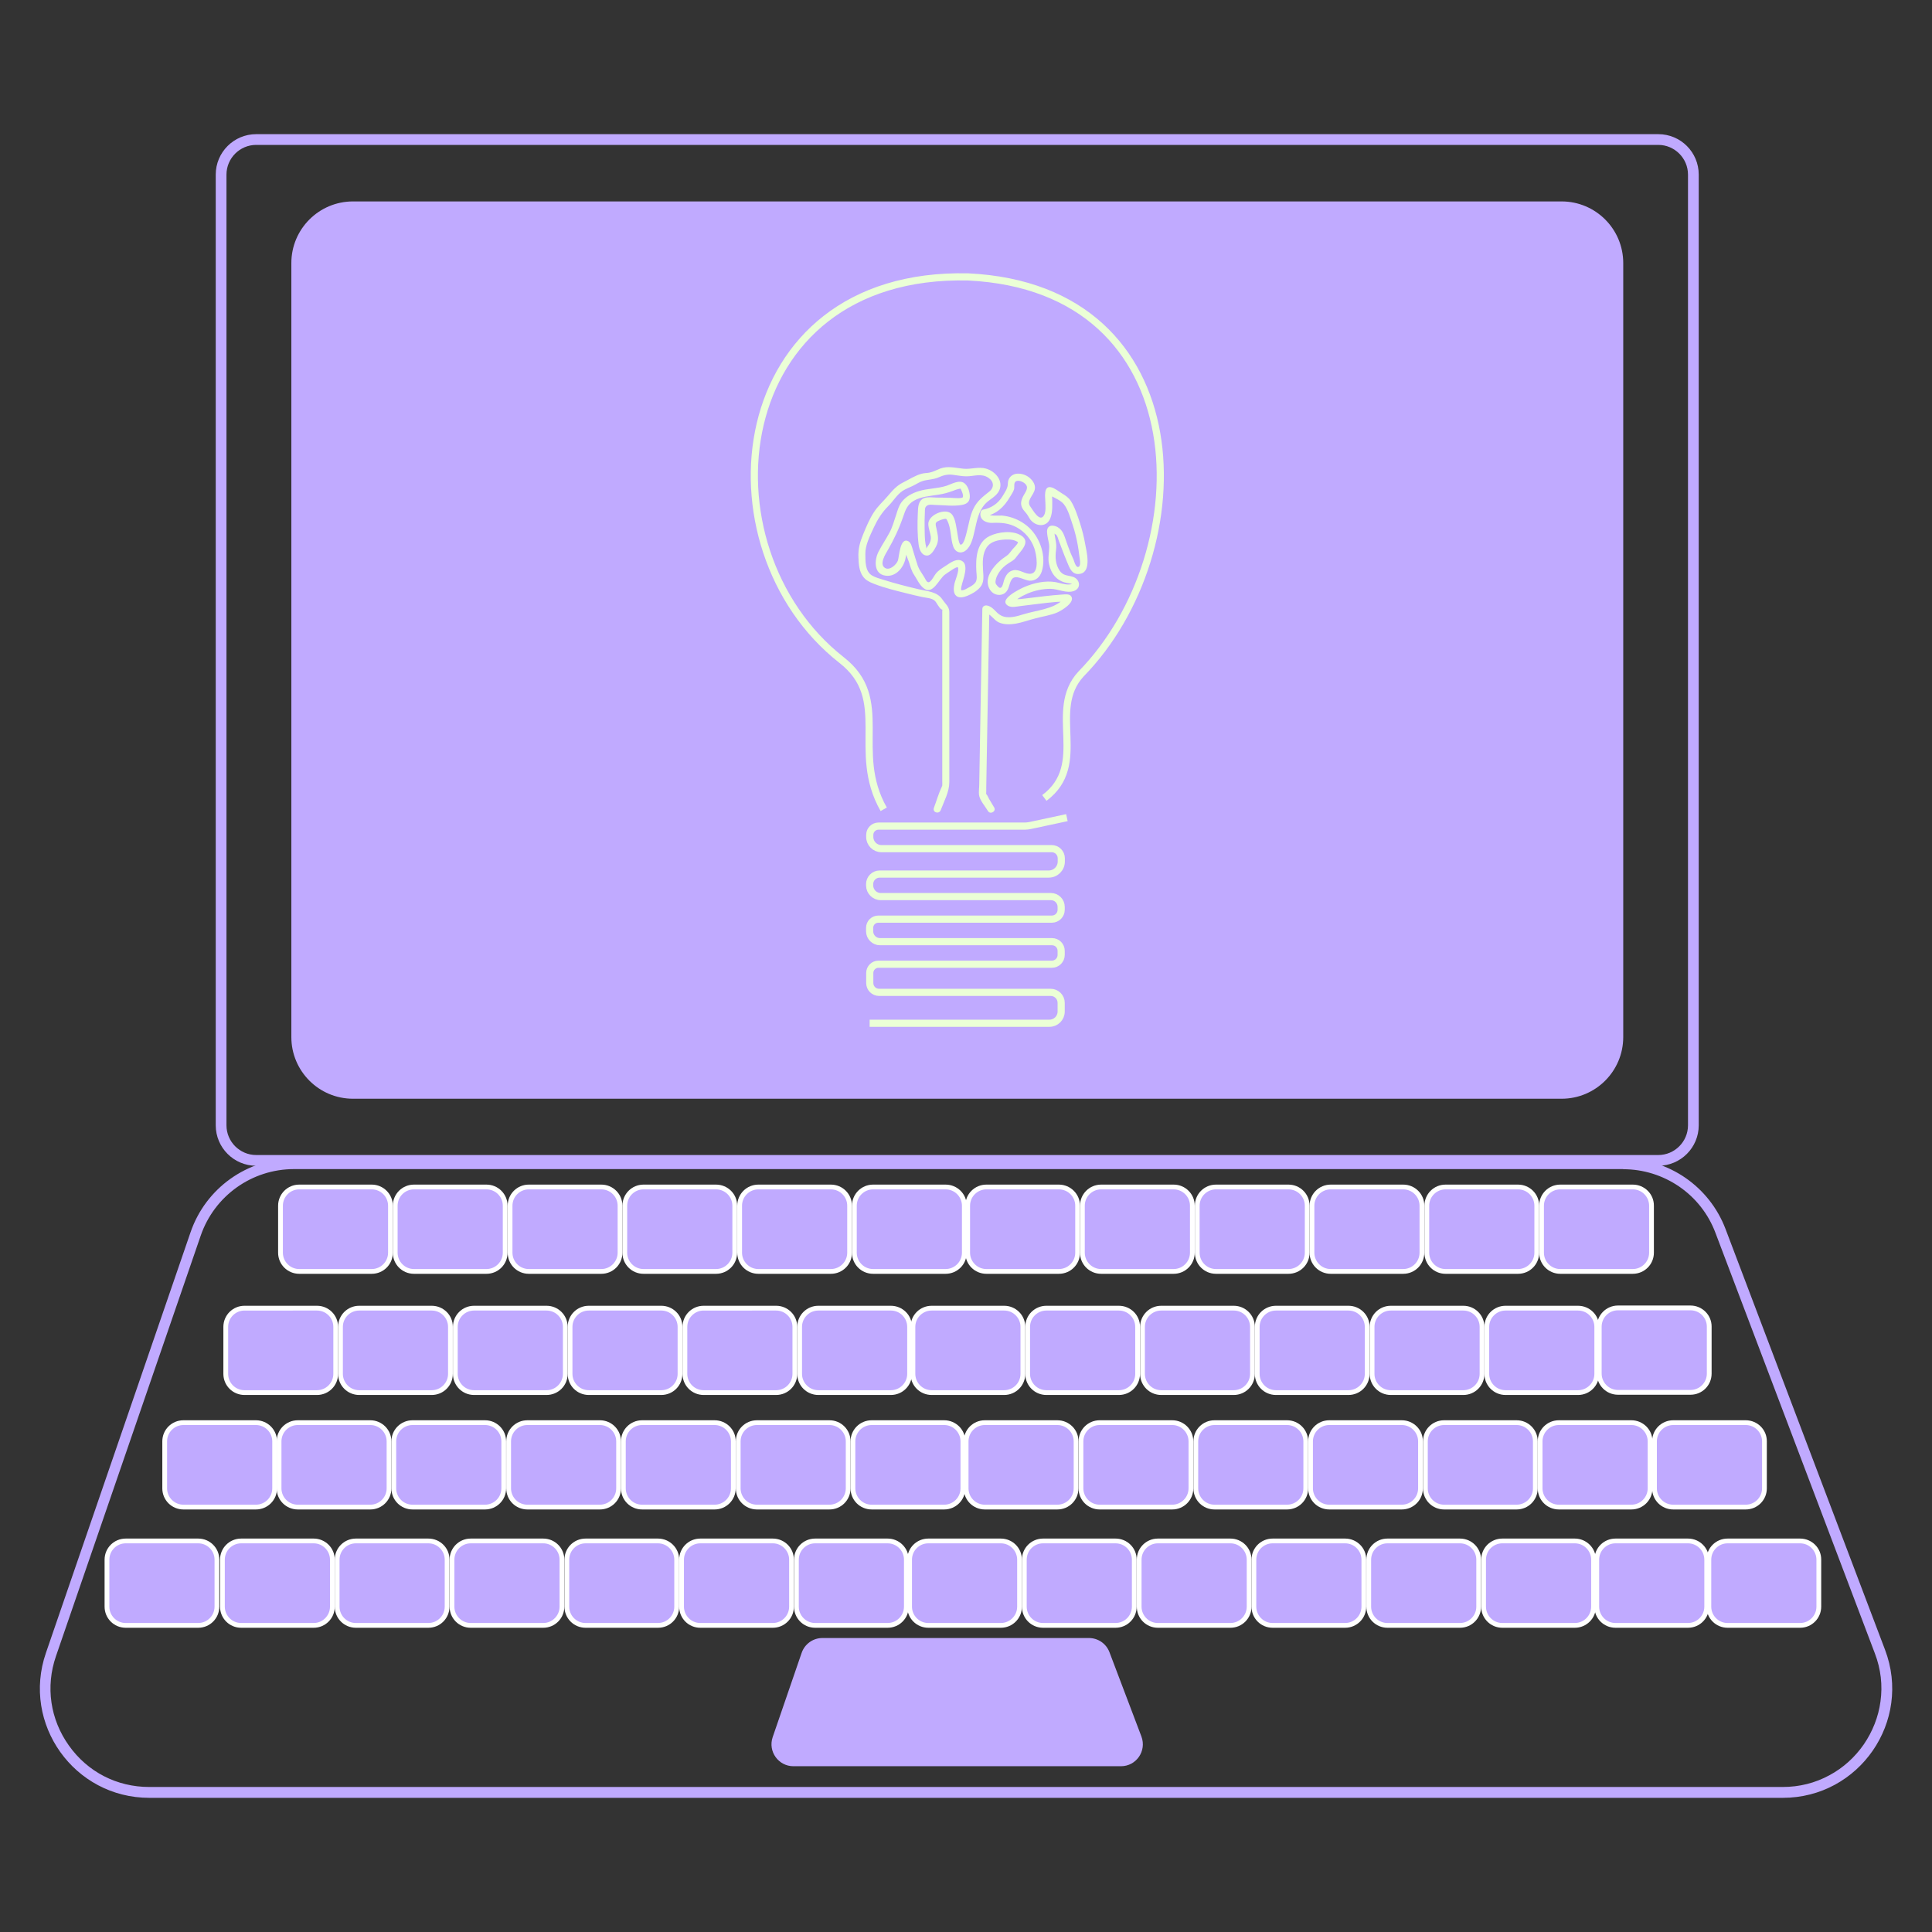 <?xml version="1.0" encoding="utf-8"?>
<!-- Generator: Adobe Illustrator 22.0.1, SVG Export Plug-In . SVG Version: 6.00 Build 0)  -->
<svg version="1.1" id="レイヤー_1" xmlns="http://www.w3.org/2000/svg" xmlns:xlink="http://www.w3.org/1999/xlink" x="0px"
	 y="0px" viewBox="0 0 1620 1620" style="enable-background:new 0 0 1620 1620;" xml:space="preserve">
<rect x="0" y="0" width="1620" height="1620" fill="#333333" stroke="none"/>
<style type="text/css">
	.st0{fill:#C0AAFF;}
	.st1{fill:none;stroke:#EBFFD6;stroke-width:6;stroke-miterlimit:10;}
	.st2{fill:#EBFFD6;}
	.st3{fill:#FFFFFF;}
</style>
<g>
	<g>
		<g>
			<path class="st0" d="M1390.5,121.5c13.7,0,24.9,11.2,24.9,24.9v797.2c0,13.7-11.2,24.9-24.9,24.9H214.8
				c-13.7,0-24.9-11.2-24.9-24.9V146.4c0-13.7,11.2-24.9,24.9-24.9H1390.5 M1390.5,112.5H214.8c-18.7,0-33.9,15.2-33.9,33.9v797.2
				c0,18.7,15.2,33.9,33.9,33.9h1175.7c18.7,0,33.9-15.2,33.9-33.9V146.4C1424.4,127.7,1409.3,112.5,1390.5,112.5L1390.5,112.5z"/>
		</g>
	</g>
	<g>
		<path class="st0" d="M1309.4,921.3H296c-28.6,0-51.7-23.2-51.7-51.7v-649c0-28.6,23.2-51.7,51.7-51.7h1013.4
			c28.6,0,51.7,23.2,51.7,51.7v649C1361.1,898.1,1338,921.3,1309.4,921.3z"/>
	</g>
	<g>
		<path class="st1" d="M729.2,858H880c5.4,0,9.8-4.4,9.8-9.8v-7.3c0-4.9-4-8.8-8.8-8.8H737.1c-4.3,0-7.8-3.5-7.8-7.8v-8.5
			c0-4,3.3-7.3,7.3-7.3H882c4.3,0,7.8-3.5,7.8-7.8v-3.4c0-4.3-3.4-7.7-7.7-7.7H737.9c-4.8,0-8.7-3.9-8.7-8.7V778
			c0-4.1,3.3-7.3,7.3-7.3H882c4.3,0,7.8-3.5,7.8-7.8v-2.5c0-4.7-3.8-8.6-8.6-8.6H738.6c-5.2,0-9.4-4.2-9.4-9.4v-1.1
			c0-4.6,3.8-8.4,8.4-8.4h141.8c5.8,0,10.5-4.7,10.5-10.5v-2.7c0-4.5-3.6-8.1-8.1-8.1H739.1c-5.4,0-9.8-4.4-9.8-9.8V700
			c0-4,3.3-7.3,7.3-7.3h122.7c1.5,0,3-0.2,4.5-0.5l30.8-6.6"/>
		<path class="st1" d="M875.7,669.1c37.8-28.3,2.4-73.2,30.7-103.9c101.6-103.9,99.2-323.6-94.5-333
			c-203.1-4.7-226.7,226.7-106.3,321.2c42.5,33.1,7.5,76.2,35.4,125.2"/>
		<g>
			<g>
				<path class="st2" d="M788.8,679.3c2.9-7.7,7.2-15.3,7.2-23.5c0-11.5,0-23.1,0-34.6c0-32,0-64,0-96c0-4,0-8,0-12
					c0-4.6-3.4-6.9-5.9-10.7c-4.4-6.5-12.7-6.7-19.8-8.4c-9.8-2.3-19.5-4.8-29.1-7.8c-3.3-1-7.1-2-10.1-3.8
					c-5.8-3.6-5.4-11.9-5.5-18c-0.1-7.5,3.9-15.2,7-22c3.1-6.7,6.8-12.7,12.1-18c4.1-4,7.2-9.5,12-12.8c2.6-1.7,5.7-2.9,8.5-4.2
					c2.8-1.3,5.6-3.3,8.6-4.2c4.4-1.3,8.8-1.1,13.1-3c4.1-1.8,7.4-2.7,11.9-2.2c3.8,0.4,7.7,1.3,11.5,1.3c6.5,0,12.7-2.8,18.6,1.3
					c4.6,3.1,4.9,8.1,0.6,11.5c-5.4,4.3-10.2,7.9-13.3,14.4c-3,6.3-3.9,13.3-5.7,20c-0.6,2.2-2.3,10.3-5,10.1
					c-1.6-0.1-2.6-9.3-3-11.2c-0.9-4.4-1.5-13.3-6.2-15.7c-6-3.1-18.1,2.6-17.9,9.7c0.1,3.6,1.6,7,2.1,10.5c0.4,3.2-1,5.9-2.9,8.5
					c-0.2,0.3-1.3,2.1-1.7,2c1.6,0.1,0.3-3.6,0.2-4.2c-0.8-4.4-0.7-9.3-0.8-13.8c-0.1-4.3,0-8.5,0.2-12.8c0.1-2.2-0.2-4.1,1.5-5.5
					c1.9-1.5,4.7-0.9,7.1-0.8c7.2,0.1,15.2,1.3,22.4,0c4.4-0.8,6.8-2.8,6.7-7.4c-0.1-3.6-1.5-8.4-4.4-10.7c-4.3-3.5-11,0.7-15.4,2.1
					c-7.6,2.4-15.7,2.1-23.3,4.5c-5.4,1.7-10.6,4.5-14.1,9.1c-2.5,3.3-3.5,7.5-4.8,11.4c-1.6,4.7-3,9.9-5.4,14.3
					c-2.9,5.4-6.4,10.5-9.2,16c-3.5,7-4.1,18.7,6,20c8.7,1.2,15.2-6.9,16.7-14.6c0.4-2.2,0.8-4.4,1.3-6.6c0.1-0.4,0.9-2,0.7-2.4
					c-0.2-0.5-3.3-0.3-3.3-0.5c0,0,0.5,1.2,0.5,1.1c0.3,3.8,2.6,8.4,3.8,12c1.1,3.5,2.1,7.2,4.1,10.2c2.4,3.6,4.4,8.2,7.7,11
					c8,7,13.2-7.7,18.4-11.2c1.8-1.2,9.7-7,10.6-6c1.7,2-2.4,11.5-2.8,13.8c-0.6,3.2-1.3,7.8,1.6,10.2c2.6,2.1,6.4,1,9.2-0.1
					c3.9-1.6,7.9-3.9,10.7-7.1c3.6-4,2.8-9.3,2.5-14.3c-0.4-6.7-0.7-14.4,3.6-20c3.3-4.3,9.4-5.5,14.6-5.8c2.3-0.1,4.7-0.1,7,0.4
					c1.2,0.3,2.2,0.7,3.3,1.3c0.3,0.1,0.8,0.5,1,0.8c-0.2-0.4,0.1-0.9-0.3,0.1c-0.8,2-3.1,3.9-4.5,5.6c-1.7,2-2.8,4-5,5.5
					c-8.3,5.3-21,17.9-13.6,28.8c2.7,4,8.4,5.3,12.3,2.3c3.7-2.9,3.2-7.7,5.6-11.3c3.1-4.7,10.5,0.7,14.9,1c5.3,0.3,8.9-3.1,10.4-8
					c3.7-12.2-1.1-26.8-9.8-35.6c-4.1-4.1-9.2-7.2-14.7-9.1c-2.9-1-5.9-1.6-8.9-1.9c-1.6-0.2-12.7,1-12.4-2.1
					c-0.7,1-1.5,1.9-2.2,2.9c10-1.9,16.4-8.1,21.3-16.5c1.2-2,2.6-3.9,3.3-6.1c0.6-1.8-0.1-4.2,0.7-5.8c1.4-2.9,5.9-1.2,7.8,0.2
					c4.6,3.4,1.7,6.7-0.5,10.7c-1.9,3.5-2.9,6.9-0.9,10.6c1,1.8,2.5,3.2,3.7,4.8c1.2,1.6,2,3.5,3.3,5.1c2.4,2.8,6,4.6,9.7,4.1
					c6.9-1,8.1-8.9,8.3-14.6c0.1-3.1,0-6.2-0.1-9.3c0-0.6,0.3-2.2,0-2.8c-0.6-1.1-3.7-0.3-2.8,1.2c0.3,0.4,2.1,1.2,2.5,1.4
					c3.3,1.8,7.6,3.6,10,6.5c3.8,4.6,5.8,12.4,7.7,18c1.8,5.4,3.1,10.9,4.1,16.4c0.5,3,1,5.9,1.3,8.9c0.2,1.6,1.6,7.9-0.3,9.2
					c-2.4,1.8-4-4.5-4.5-5.8c-0.8-1.8-1.6-3.6-2.4-5.4c-1.4-3.3-2.5-6.6-3.7-9.9c-1.6-4.5-2.7-9.3-7.1-11.9
					c-2.4-1.4-6.4-2.3-8.2,0.3c-1.4,2.1-0.7,5.3-0.4,7.5c0.4,2.8,1.4,5.7,1.4,8.5c0,4.9-1.3,9.4-0.2,14.4
					c1.7,8.2,6.4,14.2,14.6,15.9c0.5,0.1,4.6,0.6,4.6,1.2c0-0.2-1.9,0.2-2.6,0.2c-3.7,0.1-7.4-1.3-11.1-2
					c-8.6-1.5-18.3,0.7-26.2,4.1c-3.4,1.5-22.5,10.6-13.5,15.8c2.8,1.6,7,0.6,10,0.2c5.1-0.6,10.2-1.2,15.4-1.9
					c5-0.6,9.9-1.2,14.9-1.6c2.3-0.2,4.7-0.1,6.9-0.4c-0.1,0,1.9,0,2,0c-0.5-3.2-1.3-4.1-2.1-2.6c-0.4,0.5-0.9,0.9-1.3,1.3
					c-8.5,7.9-22.1,8.7-32.8,12c-5.8,1.8-13.2,4.1-19,1.1c-4.6-2.3-6.5-7.5-11.9-8.4c-1.9-0.3-3.8,0.8-3.8,2.9
					c-0.4,20.4-0.7,40.8-1.1,61.2c-0.5,28.7-1,57.3-1.5,86c0,2.8-0.5,5.8-0.2,8.6c0.6,4.6,5.1,9.6,7.5,13.6c2,3.3,7.2,0.3,5.2-3
					c-1.4-2.4-2.9-4.8-4.3-7.2c-0.6-1-1.4-3.3-2.4-4c-1.2-0.8,0,0.9,0,0.7c0.1-2.3,0.1-4.5,0.1-6.8c0.2-11.7,0.4-23.3,0.6-35
					c0.5-30.6,1.1-61.2,1.6-91.7c0.1-7.5,0.3-14.9,0.4-22.4c-1.3,1-2.5,1.9-3.8,2.9c4.5,0.7,7.5,6.5,11.8,8.4
					c4.4,1.9,9.4,1.8,14.1,1c5.7-1,11.2-3.1,16.8-4.5c5.9-1.6,12.7-2.5,18.3-5c3.5-1.6,14.7-8.2,11.5-13.3c-1.5-2.4-5.3-1.7-7.7-1.6
					c-4.7,0.3-9.4,0.8-14.1,1.3c-5,0.6-10,1.2-15,1.8c-2,0.2-4,0.5-6,0.7c-1.4,0.1-4.4-0.1-5.7,0.5c-0.3,0-0.5,0-0.8,0
					c-0.6,2.7-0.2,3.1,1.3,1.4c1.1-0.5,2.3-1.7,3.3-2.3c2.6-1.7,5.3-3.1,8.1-4.3c6-2.5,12.5-3.9,19.1-3.9c6.4,0,13.7,4.2,20,1.7
					c6.1-2.5,4.6-9.8-1-11.7c-4.6-1.5-8.4-0.8-11.4-5.4c-3.4-5.2-3.7-11.2-2.9-17.2c0.4-3,0.2-5.3-0.4-8.3c-0.4-2-0.7-4.1-1-6.1
					c0-0.3-0.2-1.3,0-1.5c-0.5,1.5,0,2.6,1.5,3.1c0.9,1.2,1.5,2.5,1.8,3.9c2.4,6.3,4.6,12.5,7.2,18.6c2.1,5,4.2,12,11.6,10.2
					c9.2-2.2,4.8-19,3.7-25c-1-5.9-2.5-11.6-4.3-17.3c-2-6.1-4.3-13.4-7.8-18.8c-1.8-2.7-4.6-4.6-7.3-6.2c-2.5-1.5-6.4-4.7-9.4-5.2
					c-6.1-1.1-4.7,8.3-4.6,11.7c0.1,3.5,0.7,8.8-1.1,11.9c-3.6,6.2-9.3-4.5-11.4-7.3c-3.8-5,2.8-9.5,3.7-14.6
					c0.7-3.7-1.6-7.2-4.3-9.5c-4.7-4.1-13.9-5.7-17.4,0.8c-0.9,1.7-0.8,3.3-1,5.2c-0.4,3.4-2.7,6.5-4.4,9.4
					c-3.7,6.1-9.4,9.9-16.3,11.2c-1.4,0.3-2.1,1.6-2.2,2.9c-0.7,5.9,5,8.4,9.9,8.2c7.4-0.3,13.9,0.1,20.6,3.8
					c6.9,3.8,12.1,10,14.7,17.5c1.6,4.6,4.6,20.1-2.7,21.3c-4.9,0.8-9.5-3.9-14.8-2.9c-4.4,0.9-6.5,4.4-7.9,8.4
					c-0.5,1.5-1.2,6.3-3.2,6.4c-1.3,0.1-3.6-2.9-3.9-3.9c-0.2-1,0-2.1,0.2-3.1c0.5-2.2,1.6-4.3,2.8-6.1c2-3.1,4.7-5.5,7.8-7.5
					c2.3-1.5,4.7-2.6,6.3-4.9c3.9-5.4,13-13.1,4.2-18.5c-7.2-4.4-19.1-3-26.4,0.6c-11.1,5.5-11.6,19-11,29.7
					c0.2,2.9,0.9,6.7-0.8,9.2c-1.3,1.8-3.7,3.2-5.6,4.2c-1.5,0.8-3.7,2.3-5.5,2.3c-1.4,0-0.5,0.4-0.8-0.3c-0.4-0.8,0.1-2.5,0.3-3.4
					c1-5.1,7.4-19.2-1.2-21.5c-3.9-1-8.5,2.3-11.5,4.3c-3.2,2.1-6.6,4-9,7.1c-1.5,2-2.7,4.7-4.6,6.4c-2.5,2.2-3.7-1.4-5-3.6
					c-1.9-3.2-4.1-5.9-5.4-9.4c-1.5-4.4-2.7-8.8-4.1-13.2c-0.7-2.2-1.4-6.1-3.7-7.4c-7.2-4.1-7.8,13-8.9,16.1
					c-1.2,3.3-6.8,8.7-10.8,6.2c-5.1-3.1,0.4-11.6,2.3-14.9c5.4-9.4,9.6-18.3,13.1-28.6c1.8-5.4,3.5-9.7,8.7-12.8
					c6.3-3.7,13.9-4,21-5.2c3.9-0.6,7.7-1.6,11.4-3c1.9-0.7,3.6-1.4,5.6-1.8c1.6-0.3,1.1-0.6,2,1.4c0.6,1.2,1.8,4.3,1.1,5.6
					c-0.7,1.3-8.2,0.6-10.1,0.5c-4-0.1-8-0.2-12-0.2c-3.2-0.1-7-0.7-10.1,0.4c-5.4,1.9-5.3,8.1-5.5,12.9c-0.4,8.6-0.4,17.6,0.7,26.2
					c0.5,3.8,2.3,9,6.9,9.1c3.6,0.1,6.1-4.7,7.6-7.4c2.9-5.5,1.6-9.5,0.4-15.4c-0.3-1.5-1.1-3.7-0.2-4.9c0.6-0.9,2.3-1.5,3.2-1.9
					c1-0.4,2.1-0.8,3.1-1c2.1-0.4,2.2-0.4,3.1,1.5c3.3,6.6,2.5,14.9,5,21.8c1.7,4.5,6.2,6.2,10.2,3.2c4.9-3.7,6.4-11.4,7.7-17
					c1.8-7.8,3.1-15.8,8.6-22c3.7-4.1,9.4-6.2,11.9-11.3c3.9-8.3-3.3-16.3-11-18.5c-6.4-1.8-12.4,0.7-18.8,0.1
					c-6.6-0.6-13.2-2.6-19.7-0.1c-3.1,1.2-5.8,2.8-9.1,3.4c-2.1,0.4-4.3,0.3-6.4,0.9c-5.3,1.4-10.5,4.8-15.3,7.2
					c-5.6,2.7-9.1,6.8-13.1,11.5c-3.9,4.6-8.4,8.5-11.7,13.7c-3.7,5.7-6.3,12-8.9,18.3c-2.7,6.6-4.3,12.1-4,19.3
					c0.2,5.6,0.5,11.7,4,16.4c2.3,3,5.4,4.5,8.8,5.8c8.9,3.5,18.4,5.8,27.7,8.1c4.4,1.1,8.8,2.2,13.2,3.1c3.3,0.7,7.8,0.8,10.3,3.1
					c1.3,1.2,2,3,3.1,4.4c0.5,0.7,1.2,1.9,2,2.4c0.5,0.4,1.7,1.3,1.2,0c0.2,0.5,0,1.5,0,2.1c0,27.4,0,54.8,0,82.2
					c0,15.4,0,30.8,0,46.2c0,4.7,0,9.4,0,14c0,1.2,0.1,2.3,0,3.5c0,0.2,0,0.4,0,0.6c0.2-1.2-0.1-0.1-0.4,0.6
					c-2.7,5.6-4.4,11.8-6.6,17.6C781.7,681.4,787.5,682.9,788.8,679.3L788.8,679.3z"/>
			</g>
		</g>
	</g>
	<g>
		<path class="st0" d="M1361.1,980.4c16.9,0,33.1,5.1,47,14.6c13.9,9.6,24.4,23,30.3,38.7l133.7,352.7c5,13.1,6.6,26.7,4.7,40.3
			c-1.7,12.8-6.6,25.2-14,36c-7.4,10.7-17.3,19.7-28.7,25.8c-12.1,6.6-25.3,9.9-39.4,9.9H125.1c-27.1,0-51.6-12.6-67.3-34.7
			c-15.7-22-19.7-49.3-10.9-74.9l121.4-352.7c11.5-33.4,42.9-55.8,78.2-55.8H1361.1 M1361.1,971.4H246.5c-39.1,0-74,24.8-86.7,61.8
			L38.5,1386c-20.5,59.5,23.7,121.5,86.7,121.5h1369.7c64.1,0,108.5-64.2,85.7-124.2l-133.7-352.7
			C1433.4,994.9,1399.2,971.4,1361.1,971.4L1361.1,971.4z"/>
	</g>
	<g>
		<path class="st0" d="M939.9,1481H665.3c-12.6,0-21.5-12.4-17.4-24.4l24.3-70.7c2.6-7.4,9.5-12.4,17.4-12.4h223.5
			c7.6,0,14.5,4.7,17.2,11.9l26.8,70.7C961.6,1468.2,952.8,1481,939.9,1481z"/>
	</g>
	<g>
		<g>
			<path class="st0" d="M250.9,1066.1c-8.7,0-15.7-7.1-15.7-15.7V1011c0-8.7,7.1-15.7,15.7-15.7h60.8c8.7,0,15.7,7.1,15.7,15.7v39.4
				c0,8.7-7.1,15.7-15.7,15.7H250.9z"/>
			<path class="st3" d="M311.7,997.3c7.6,0,13.7,6.2,13.7,13.7v39.4c0,7.6-6.2,13.7-13.7,13.7h-60.8c-7.6,0-13.7-6.2-13.7-13.7V1011
				c0-7.6,6.2-13.7,13.7-13.7H311.7 M311.7,993.3h-60.8c-9.8,0-17.7,7.9-17.7,17.7v39.4c0,9.8,7.9,17.7,17.7,17.7h60.8
				c9.8,0,17.7-7.9,17.7-17.7V1011C329.4,1001.2,321.4,993.3,311.7,993.3L311.7,993.3z"/>
		</g>
		<g>
			<path class="st0" d="M347.1,1066.1c-8.7,0-15.7-7.1-15.7-15.7V1011c0-8.7,7.1-15.7,15.7-15.7h60.8c8.7,0,15.7,7.1,15.7,15.7v39.4
				c0,8.7-7.1,15.7-15.7,15.7H347.1z"/>
			<path class="st3" d="M407.9,997.3c7.6,0,13.7,6.2,13.7,13.7v39.4c0,7.6-6.2,13.7-13.7,13.7h-60.8c-7.6,0-13.7-6.2-13.7-13.7V1011
				c0-7.6,6.2-13.7,13.7-13.7H407.9 M407.9,993.3h-60.8c-9.8,0-17.7,7.9-17.7,17.7v39.4c0,9.8,7.9,17.7,17.7,17.7h60.8
				c9.8,0,17.7-7.9,17.7-17.7V1011C425.6,1001.2,417.7,993.3,407.9,993.3L407.9,993.3z"/>
		</g>
		<g>
			<path class="st0" d="M443.4,1066.1c-8.7,0-15.7-7.1-15.7-15.7V1011c0-8.7,7.1-15.7,15.7-15.7h60.8c8.7,0,15.7,7.1,15.7,15.7v39.4
				c0,8.7-7.1,15.7-15.7,15.7H443.4z"/>
			<path class="st3" d="M504.2,997.3c7.6,0,13.7,6.2,13.7,13.7v39.4c0,7.6-6.2,13.7-13.7,13.7h-60.8c-7.6,0-13.7-6.2-13.7-13.7V1011
				c0-7.6,6.2-13.7,13.7-13.7H504.2 M504.2,993.3h-60.8c-9.8,0-17.7,7.9-17.7,17.7v39.4c0,9.8,7.9,17.7,17.7,17.7h60.8
				c9.8,0,17.7-7.9,17.7-17.7V1011C521.9,1001.2,514,993.3,504.2,993.3L504.2,993.3z"/>
		</g>
		<g>
			<path class="st0" d="M539.6,1066.1c-8.7,0-15.7-7.1-15.7-15.7V1011c0-8.7,7.1-15.7,15.7-15.7h60.8c8.7,0,15.7,7.1,15.7,15.7v39.4
				c0,8.7-7.1,15.7-15.7,15.7H539.6z"/>
			<path class="st3" d="M600.4,997.3c7.6,0,13.7,6.2,13.7,13.7v39.4c0,7.6-6.2,13.7-13.7,13.7h-60.8c-7.6,0-13.7-6.2-13.7-13.7V1011
				c0-7.6,6.2-13.7,13.7-13.7H600.4 M600.4,993.3h-60.8c-9.8,0-17.7,7.9-17.7,17.7v39.4c0,9.8,7.9,17.7,17.7,17.7h60.8
				c9.8,0,17.7-7.9,17.7-17.7V1011C618.2,1001.2,610.2,993.3,600.4,993.3L600.4,993.3z"/>
		</g>
		<g>
			<path class="st0" d="M635.9,1066.1c-8.7,0-15.7-7.1-15.7-15.7V1011c0-8.7,7.1-15.7,15.7-15.7h60.8c8.7,0,15.7,7.1,15.7,15.7v39.4
				c0,8.7-7.1,15.7-15.7,15.7H635.9z"/>
			<path class="st3" d="M696.7,997.3c7.6,0,13.7,6.2,13.7,13.7v39.4c0,7.6-6.2,13.7-13.7,13.7h-60.8c-7.6,0-13.7-6.2-13.7-13.7V1011
				c0-7.6,6.2-13.7,13.7-13.7H696.7 M696.7,993.3h-60.8c-9.8,0-17.7,7.9-17.7,17.7v39.4c0,9.8,7.9,17.7,17.7,17.7h60.8
				c9.8,0,17.7-7.9,17.7-17.7V1011C714.4,1001.2,706.5,993.3,696.7,993.3L696.7,993.3z"/>
		</g>
		<g>
			<path class="st0" d="M732.1,1066.1c-8.7,0-15.7-7.1-15.7-15.7V1011c0-8.7,7.1-15.7,15.7-15.7h60.8c8.7,0,15.7,7.1,15.7,15.7v39.4
				c0,8.7-7.1,15.7-15.7,15.7H732.1z"/>
			<path class="st3" d="M792.9,997.3c7.6,0,13.7,6.2,13.7,13.7v39.4c0,7.6-6.2,13.7-13.7,13.7h-60.8c-7.6,0-13.7-6.2-13.7-13.7V1011
				c0-7.6,6.2-13.7,13.7-13.7H792.9 M792.9,993.3h-60.8c-9.8,0-17.7,7.9-17.7,17.7v39.4c0,9.8,7.9,17.7,17.7,17.7h60.8
				c9.8,0,17.7-7.9,17.7-17.7V1011C810.7,1001.2,802.7,993.3,792.9,993.3L792.9,993.3z"/>
		</g>
		<g>
			<path class="st0" d="M827.1,1066.1c-8.7,0-15.7-7.1-15.7-15.7V1011c0-8.7,7.1-15.7,15.7-15.7h60.8c8.7,0,15.7,7.1,15.7,15.7v39.4
				c0,8.7-7.1,15.7-15.7,15.7H827.1z"/>
			<path class="st3" d="M887.9,997.3c7.6,0,13.7,6.2,13.7,13.7v39.4c0,7.6-6.2,13.7-13.7,13.7h-60.8c-7.6,0-13.7-6.2-13.7-13.7V1011
				c0-7.6,6.2-13.7,13.7-13.7H887.9 M887.9,993.3h-60.8c-9.8,0-17.7,7.9-17.7,17.7v39.4c0,9.8,7.9,17.7,17.7,17.7h60.8
				c9.8,0,17.7-7.9,17.7-17.7V1011C905.6,1001.2,897.6,993.3,887.9,993.3L887.9,993.3z"/>
		</g>
		<g>
			<path class="st0" d="M923.3,1066.1c-8.7,0-15.7-7.1-15.7-15.7V1011c0-8.7,7.1-15.7,15.7-15.7h60.8c8.7,0,15.7,7.1,15.7,15.7v39.4
				c0,8.7-7.1,15.7-15.7,15.7H923.3z"/>
			<path class="st3" d="M984.1,997.3c7.6,0,13.7,6.2,13.7,13.7v39.4c0,7.6-6.2,13.7-13.7,13.7h-60.8c-7.6,0-13.7-6.2-13.7-13.7V1011
				c0-7.6,6.2-13.7,13.7-13.7H984.1 M984.1,993.3h-60.8c-9.8,0-17.7,7.9-17.7,17.7v39.4c0,9.8,7.9,17.7,17.7,17.7h60.8
				c9.8,0,17.7-7.9,17.7-17.7V1011C1001.8,1001.2,993.9,993.3,984.1,993.3L984.1,993.3z"/>
		</g>
		<g>
			<path class="st0" d="M1019.6,1066.1c-8.7,0-15.7-7.1-15.7-15.7V1011c0-8.7,7.1-15.7,15.7-15.7h60.8c8.7,0,15.7,7.1,15.7,15.7
				v39.4c0,8.7-7.1,15.7-15.7,15.7H1019.6z"/>
			<path class="st3" d="M1080.4,997.3c7.6,0,13.7,6.2,13.7,13.7v39.4c0,7.6-6.2,13.7-13.7,13.7h-60.8c-7.6,0-13.7-6.2-13.7-13.7
				V1011c0-7.6,6.2-13.7,13.7-13.7H1080.4 M1080.4,993.3h-60.8c-9.8,0-17.7,7.9-17.7,17.7v39.4c0,9.8,7.9,17.7,17.7,17.7h60.8
				c9.8,0,17.7-7.9,17.7-17.7V1011C1098.1,1001.2,1090.2,993.3,1080.4,993.3L1080.4,993.3z"/>
		</g>
		<g>
			<path class="st0" d="M1115.8,1066.1c-8.7,0-15.7-7.1-15.7-15.7V1011c0-8.7,7.1-15.7,15.7-15.7h60.8c8.7,0,15.7,7.1,15.7,15.7
				v39.4c0,8.7-7.1,15.7-15.7,15.7H1115.8z"/>
			<path class="st3" d="M1176.6,997.3c7.6,0,13.7,6.2,13.7,13.7v39.4c0,7.6-6.2,13.7-13.7,13.7h-60.8c-7.6,0-13.7-6.2-13.7-13.7
				V1011c0-7.6,6.2-13.7,13.7-13.7H1176.6 M1176.6,993.3h-60.8c-9.8,0-17.7,7.9-17.7,17.7v39.4c0,9.8,7.9,17.7,17.7,17.7h60.8
				c9.8,0,17.7-7.9,17.7-17.7V1011C1194.4,1001.2,1186.4,993.3,1176.6,993.3L1176.6,993.3z"/>
		</g>
		<g>
			<path class="st0" d="M1212.1,1066.1c-8.7,0-15.7-7.1-15.7-15.7V1011c0-8.7,7.1-15.7,15.7-15.7h60.8c8.7,0,15.7,7.1,15.7,15.7
				v39.4c0,8.7-7.1,15.7-15.7,15.7H1212.1z"/>
			<path class="st3" d="M1272.9,997.3c7.6,0,13.7,6.2,13.7,13.7v39.4c0,7.6-6.2,13.7-13.7,13.7h-60.8c-7.6,0-13.7-6.2-13.7-13.7
				V1011c0-7.6,6.2-13.7,13.7-13.7H1272.9 M1272.9,993.3h-60.8c-9.8,0-17.7,7.9-17.7,17.7v39.4c0,9.8,7.9,17.7,17.7,17.7h60.8
				c9.8,0,17.7-7.9,17.7-17.7V1011C1290.6,1001.2,1282.7,993.3,1272.9,993.3L1272.9,993.3z"/>
		</g>
		<g>
			<path class="st0" d="M1308.3,1066.1c-8.7,0-15.7-7.1-15.7-15.7V1011c0-8.7,7.1-15.7,15.7-15.7h60.8c8.7,0,15.7,7.1,15.7,15.7
				v39.4c0,8.7-7.1,15.7-15.7,15.7H1308.3z"/>
			<path class="st3" d="M1369.1,997.3c7.6,0,13.7,6.2,13.7,13.7v39.4c0,7.6-6.2,13.7-13.7,13.7h-60.8c-7.6,0-13.7-6.2-13.7-13.7
				V1011c0-7.6,6.2-13.7,13.7-13.7H1369.1 M1369.1,993.3h-60.8c-9.8,0-17.7,7.9-17.7,17.7v39.4c0,9.8,7.9,17.7,17.7,17.7h60.8
				c9.8,0,17.7-7.9,17.7-17.7V1011C1386.9,1001.2,1378.9,993.3,1369.1,993.3L1369.1,993.3z"/>
		</g>
		<g>
			<path class="st0" d="M1356.8,1167.6c-8.7,0-15.7-7.1-15.7-15.7v-39.4c0-8.7,7.1-15.7,15.7-15.7h60.8c8.7,0,15.7,7.1,15.7,15.7
				v39.4c0,8.7-7.1,15.7-15.7,15.7H1356.8z"/>
			<path class="st3" d="M1417.5,1098.7c7.6,0,13.7,6.2,13.7,13.7v39.4c0,7.6-6.2,13.7-13.7,13.7h-60.8c-7.6,0-13.7-6.2-13.7-13.7
				v-39.4c0-7.6,6.2-13.7,13.7-13.7H1417.5 M1417.5,1094.7h-60.8c-9.8,0-17.7,7.9-17.7,17.7v39.4c0,9.8,7.9,17.7,17.7,17.7h60.8
				c9.8,0,17.7-7.9,17.7-17.7v-39.4C1435.3,1102.7,1427.3,1094.7,1417.5,1094.7L1417.5,1094.7z"/>
		</g>
	</g>
	<g>
		<g>
			<path class="st0" d="M205,1167.7c-8.7,0-15.7-7.1-15.7-15.7v-39.4c0-8.7,7.1-15.7,15.7-15.7h60.8c8.7,0,15.7,7.1,15.7,15.7v39.4
				c0,8.7-7.1,15.7-15.7,15.7H205z"/>
			<path class="st3" d="M265.8,1098.9c7.6,0,13.7,6.2,13.7,13.7v39.4c0,7.6-6.2,13.7-13.7,13.7H205c-7.6,0-13.7-6.2-13.7-13.7v-39.4
				c0-7.6,6.2-13.7,13.7-13.7H265.8 M265.8,1094.9H205c-9.8,0-17.7,7.9-17.7,17.7v39.4c0,9.8,7.9,17.7,17.7,17.7h60.8
				c9.8,0,17.7-7.9,17.7-17.7v-39.4C283.5,1102.8,275.6,1094.9,265.8,1094.9L265.8,1094.9z"/>
		</g>
		<g>
			<path class="st0" d="M301.2,1167.7c-8.7,0-15.7-7.1-15.7-15.7v-39.4c0-8.7,7.1-15.7,15.7-15.7H362c8.7,0,15.7,7.1,15.7,15.7v39.4
				c0,8.7-7.1,15.7-15.7,15.7H301.2z"/>
			<path class="st3" d="M362,1098.9c7.6,0,13.7,6.2,13.7,13.7v39.4c0,7.6-6.2,13.7-13.7,13.7h-60.8c-7.6,0-13.7-6.2-13.7-13.7v-39.4
				c0-7.6,6.2-13.7,13.7-13.7H362 M362,1094.9h-60.8c-9.8,0-17.7,7.9-17.7,17.7v39.4c0,9.8,7.9,17.7,17.7,17.7H362
				c9.8,0,17.7-7.9,17.7-17.7v-39.4C379.8,1102.8,371.8,1094.9,362,1094.9L362,1094.9z"/>
		</g>
		<g>
			<path class="st0" d="M397.5,1167.7c-8.7,0-15.7-7.1-15.7-15.7v-39.4c0-8.7,7.1-15.7,15.7-15.7h60.8c8.7,0,15.7,7.1,15.7,15.7
				v39.4c0,8.7-7.1,15.7-15.7,15.7H397.5z"/>
			<path class="st3" d="M458.3,1098.9c7.6,0,13.7,6.2,13.7,13.7v39.4c0,7.6-6.2,13.7-13.7,13.7h-60.8c-7.6,0-13.7-6.2-13.7-13.7
				v-39.4c0-7.6,6.2-13.7,13.7-13.7H458.3 M458.3,1094.9h-60.8c-9.8,0-17.7,7.9-17.7,17.7v39.4c0,9.8,7.9,17.7,17.7,17.7h60.8
				c9.8,0,17.7-7.9,17.7-17.7v-39.4C476,1102.8,468.1,1094.9,458.3,1094.9L458.3,1094.9z"/>
		</g>
		<g>
			<path class="st0" d="M493.7,1167.7c-8.7,0-15.7-7.1-15.7-15.7v-39.4c0-8.7,7.1-15.7,15.7-15.7h60.8c8.7,0,15.7,7.1,15.7,15.7
				v39.4c0,8.7-7.1,15.7-15.7,15.7H493.7z"/>
			<path class="st3" d="M554.5,1098.9c7.6,0,13.7,6.2,13.7,13.7v39.4c0,7.6-6.2,13.7-13.7,13.7h-60.8c-7.6,0-13.7-6.2-13.7-13.7
				v-39.4c0-7.6,6.2-13.7,13.7-13.7H554.5 M554.5,1094.9h-60.8c-9.8,0-17.7,7.9-17.7,17.7v39.4c0,9.8,7.9,17.7,17.7,17.7h60.8
				c9.8,0,17.7-7.9,17.7-17.7v-39.4C572.3,1102.8,564.3,1094.9,554.5,1094.9L554.5,1094.9z"/>
		</g>
		<g>
			<path class="st0" d="M590,1167.7c-8.7,0-15.7-7.1-15.7-15.7v-39.4c0-8.7,7.1-15.7,15.7-15.7h60.8c8.7,0,15.7,7.1,15.7,15.7v39.4
				c0,8.7-7.1,15.7-15.7,15.7H590z"/>
			<path class="st3" d="M650.8,1098.9c7.6,0,13.7,6.2,13.7,13.7v39.4c0,7.6-6.2,13.7-13.7,13.7H590c-7.6,0-13.7-6.2-13.7-13.7v-39.4
				c0-7.6,6.2-13.7,13.7-13.7H650.8 M650.8,1094.9H590c-9.8,0-17.7,7.9-17.7,17.7v39.4c0,9.8,7.9,17.7,17.7,17.7h60.8
				c9.8,0,17.7-7.9,17.7-17.7v-39.4C668.5,1102.8,660.6,1094.9,650.8,1094.9L650.8,1094.9z"/>
		</g>
		<g>
			<path class="st0" d="M686.3,1167.7c-8.7,0-15.7-7.1-15.7-15.7v-39.4c0-8.7,7.1-15.7,15.7-15.7H747c8.7,0,15.7,7.1,15.7,15.7v39.4
				c0,8.7-7.1,15.7-15.7,15.7H686.3z"/>
			<path class="st3" d="M747,1098.9c7.6,0,13.7,6.2,13.7,13.7v39.4c0,7.6-6.2,13.7-13.7,13.7h-60.8c-7.6,0-13.7-6.2-13.7-13.7v-39.4
				c0-7.6,6.2-13.7,13.7-13.7H747 M747,1094.9h-60.8c-9.8,0-17.7,7.9-17.7,17.7v39.4c0,9.8,7.9,17.7,17.7,17.7H747
				c9.8,0,17.7-7.9,17.7-17.7v-39.4C764.8,1102.8,756.8,1094.9,747,1094.9L747,1094.9z"/>
		</g>
		<g>
			<path class="st0" d="M781.2,1167.7c-8.7,0-15.7-7.1-15.7-15.7v-39.4c0-8.7,7.1-15.7,15.7-15.7H842c8.7,0,15.7,7.1,15.7,15.7v39.4
				c0,8.7-7.1,15.7-15.7,15.7H781.2z"/>
			<path class="st3" d="M842,1098.9c7.6,0,13.7,6.2,13.7,13.7v39.4c0,7.6-6.2,13.7-13.7,13.7h-60.8c-7.6,0-13.7-6.2-13.7-13.7v-39.4
				c0-7.6,6.2-13.7,13.7-13.7H842 M842,1094.9h-60.8c-9.8,0-17.7,7.9-17.7,17.7v39.4c0,9.8,7.9,17.7,17.7,17.7H842
				c9.8,0,17.7-7.9,17.7-17.7v-39.4C859.7,1102.8,851.8,1094.9,842,1094.9L842,1094.9z"/>
		</g>
		<g>
			<path class="st0" d="M877.4,1167.7c-8.7,0-15.7-7.1-15.7-15.7v-39.4c0-8.7,7.1-15.7,15.7-15.7h60.8c8.7,0,15.7,7.1,15.7,15.7
				v39.4c0,8.7-7.1,15.7-15.7,15.7H877.4z"/>
			<path class="st3" d="M938.2,1098.9c7.6,0,13.7,6.2,13.7,13.7v39.4c0,7.6-6.2,13.7-13.7,13.7h-60.8c-7.6,0-13.7-6.2-13.7-13.7
				v-39.4c0-7.6,6.2-13.7,13.7-13.7H938.2 M938.2,1094.9h-60.8c-9.8,0-17.7,7.9-17.7,17.7v39.4c0,9.8,7.9,17.7,17.7,17.7h60.8
				c9.8,0,17.7-7.9,17.7-17.7v-39.4C956,1102.8,948,1094.9,938.2,1094.9L938.2,1094.9z"/>
		</g>
		<g>
			<path class="st0" d="M973.7,1167.7c-8.7,0-15.7-7.1-15.7-15.7v-39.4c0-8.7,7.1-15.7,15.7-15.7h60.8c8.7,0,15.7,7.1,15.7,15.7
				v39.4c0,8.7-7.1,15.7-15.7,15.7H973.7z"/>
			<path class="st3" d="M1034.5,1098.9c7.6,0,13.7,6.2,13.7,13.7v39.4c0,7.6-6.2,13.7-13.7,13.7h-60.8c-7.6,0-13.7-6.2-13.7-13.7
				v-39.4c0-7.6,6.2-13.7,13.7-13.7H1034.5 M1034.5,1094.9h-60.8c-9.8,0-17.7,7.9-17.7,17.7v39.4c0,9.8,7.9,17.7,17.7,17.7h60.8
				c9.8,0,17.7-7.9,17.7-17.7v-39.4C1052.2,1102.8,1044.3,1094.9,1034.5,1094.9L1034.5,1094.9z"/>
		</g>
		<g>
			<path class="st0" d="M1069.9,1167.7c-8.7,0-15.7-7.1-15.7-15.7v-39.4c0-8.7,7.1-15.7,15.7-15.7h60.8c8.7,0,15.7,7.1,15.7,15.7
				v39.4c0,8.7-7.1,15.7-15.7,15.7H1069.9z"/>
			<path class="st3" d="M1130.7,1098.9c7.6,0,13.7,6.2,13.7,13.7v39.4c0,7.6-6.2,13.7-13.7,13.7h-60.8c-7.6,0-13.7-6.2-13.7-13.7
				v-39.4c0-7.6,6.2-13.7,13.7-13.7H1130.7 M1130.7,1094.9h-60.8c-9.8,0-17.7,7.9-17.7,17.7v39.4c0,9.8,7.9,17.7,17.7,17.7h60.8
				c9.8,0,17.7-7.9,17.7-17.7v-39.4C1148.5,1102.8,1140.5,1094.9,1130.7,1094.9L1130.7,1094.9z"/>
		</g>
		<g>
			<path class="st0" d="M1166.2,1167.7c-8.7,0-15.7-7.1-15.7-15.7v-39.4c0-8.7,7.1-15.7,15.7-15.7h60.8c8.7,0,15.7,7.1,15.7,15.7
				v39.4c0,8.7-7.1,15.7-15.7,15.7H1166.2z"/>
			<path class="st3" d="M1227,1098.9c7.6,0,13.7,6.2,13.7,13.7v39.4c0,7.6-6.2,13.7-13.7,13.7h-60.8c-7.6,0-13.7-6.2-13.7-13.7
				v-39.4c0-7.6,6.2-13.7,13.7-13.7H1227 M1227,1094.9h-60.8c-9.8,0-17.7,7.9-17.7,17.7v39.4c0,9.8,7.9,17.7,17.7,17.7h60.8
				c9.8,0,17.7-7.9,17.7-17.7v-39.4C1244.7,1102.8,1236.8,1094.9,1227,1094.9L1227,1094.9z"/>
		</g>
		<g>
			<path class="st0" d="M1262.5,1167.7c-8.7,0-15.7-7.1-15.7-15.7v-39.4c0-8.7,7.1-15.7,15.7-15.7h60.8c8.7,0,15.7,7.1,15.7,15.7
				v39.4c0,8.7-7.1,15.7-15.7,15.7H1262.5z"/>
			<path class="st3" d="M1323.2,1098.9c7.6,0,13.7,6.2,13.7,13.7v39.4c0,7.6-6.2,13.7-13.7,13.7h-60.8c-7.6,0-13.7-6.2-13.7-13.7
				v-39.4c0-7.6,6.2-13.7,13.7-13.7H1323.2 M1323.2,1094.9h-60.8c-9.8,0-17.7,7.9-17.7,17.7v39.4c0,9.8,7.9,17.7,17.7,17.7h60.8
				c9.8,0,17.7-7.9,17.7-17.7v-39.4C1341,1102.8,1333,1094.9,1323.2,1094.9L1323.2,1094.9z"/>
		</g>
	</g>
	<g>
		<g>
			<path class="st0" d="M249.7,1263.8c-8.7,0-15.7-7.1-15.7-15.7v-39.4c0-8.7,7.1-15.7,15.7-15.7h60.8c8.7,0,15.7,7.1,15.7,15.7
				v39.4c0,8.7-7.1,15.7-15.7,15.7H249.7z"/>
			<path class="st3" d="M310.5,1194.9c7.6,0,13.7,6.2,13.7,13.7v39.4c0,7.6-6.2,13.7-13.7,13.7h-60.8c-7.6,0-13.7-6.2-13.7-13.7
				v-39.4c0-7.6,6.2-13.7,13.7-13.7H310.5 M310.5,1190.9h-60.8c-9.8,0-17.7,7.9-17.7,17.7v39.4c0,9.8,7.9,17.7,17.7,17.7h60.8
				c9.8,0,17.7-7.9,17.7-17.7v-39.4C328.2,1198.8,320.2,1190.9,310.5,1190.9L310.5,1190.9z"/>
		</g>
		<g>
			<path class="st0" d="M345.9,1263.8c-8.7,0-15.7-7.1-15.7-15.7v-39.4c0-8.7,7.1-15.7,15.7-15.7h60.8c8.7,0,15.7,7.1,15.7,15.7
				v39.4c0,8.7-7.1,15.7-15.7,15.7H345.9z"/>
			<path class="st3" d="M406.7,1194.9c7.6,0,13.7,6.2,13.7,13.7v39.4c0,7.6-6.2,13.7-13.7,13.7h-60.8c-7.6,0-13.7-6.2-13.7-13.7
				v-39.4c0-7.6,6.2-13.7,13.7-13.7H406.7 M406.7,1190.9h-60.8c-9.8,0-17.7,7.9-17.7,17.7v39.4c0,9.8,7.9,17.7,17.7,17.7h60.8
				c9.8,0,17.7-7.9,17.7-17.7v-39.4C424.4,1198.8,416.5,1190.9,406.7,1190.9L406.7,1190.9z"/>
		</g>
		<g>
			<path class="st0" d="M442.2,1263.8c-8.7,0-15.7-7.1-15.7-15.7v-39.4c0-8.7,7.1-15.7,15.7-15.7H503c8.7,0,15.7,7.1,15.7,15.7v39.4
				c0,8.7-7.1,15.7-15.7,15.7H442.2z"/>
			<path class="st3" d="M503,1194.9c7.6,0,13.7,6.2,13.7,13.7v39.4c0,7.6-6.2,13.7-13.7,13.7h-60.8c-7.6,0-13.7-6.2-13.7-13.7v-39.4
				c0-7.6,6.2-13.7,13.7-13.7H503 M503,1190.9h-60.8c-9.8,0-17.7,7.9-17.7,17.7v39.4c0,9.8,7.9,17.7,17.7,17.7H503
				c9.8,0,17.7-7.9,17.7-17.7v-39.4C520.7,1198.8,512.8,1190.9,503,1190.9L503,1190.9z"/>
		</g>
		<g>
			<path class="st0" d="M538.4,1263.8c-8.7,0-15.7-7.1-15.7-15.7v-39.4c0-8.7,7.1-15.7,15.7-15.7h60.8c8.7,0,15.7,7.1,15.7,15.7
				v39.4c0,8.7-7.1,15.7-15.7,15.7H538.4z"/>
			<path class="st3" d="M599.2,1194.9c7.6,0,13.7,6.2,13.7,13.7v39.4c0,7.6-6.2,13.7-13.7,13.7h-60.8c-7.6,0-13.7-6.2-13.7-13.7
				v-39.4c0-7.6,6.2-13.7,13.7-13.7H599.2 M599.2,1190.9h-60.8c-9.8,0-17.7,7.9-17.7,17.7v39.4c0,9.8,7.9,17.7,17.7,17.7h60.8
				c9.8,0,17.7-7.9,17.7-17.7v-39.4C617,1198.8,609,1190.9,599.2,1190.9L599.2,1190.9z"/>
		</g>
		<g>
			<path class="st0" d="M634.7,1263.8c-8.7,0-15.7-7.1-15.7-15.7v-39.4c0-8.7,7.1-15.7,15.7-15.7h60.8c8.7,0,15.7,7.1,15.7,15.7
				v39.4c0,8.7-7.1,15.7-15.7,15.7H634.7z"/>
			<path class="st3" d="M695.5,1194.9c7.6,0,13.7,6.2,13.7,13.7v39.4c0,7.6-6.2,13.7-13.7,13.7h-60.8c-7.6,0-13.7-6.2-13.7-13.7
				v-39.4c0-7.6,6.2-13.7,13.7-13.7H695.5 M695.5,1190.9h-60.8c-9.8,0-17.7,7.9-17.7,17.7v39.4c0,9.8,7.9,17.7,17.7,17.7h60.8
				c9.8,0,17.7-7.9,17.7-17.7v-39.4C713.2,1198.8,705.3,1190.9,695.5,1190.9L695.5,1190.9z"/>
		</g>
		<g>
			<path class="st0" d="M730.9,1263.8c-8.7,0-15.7-7.1-15.7-15.7v-39.4c0-8.7,7.1-15.7,15.7-15.7h60.8c8.7,0,15.7,7.1,15.7,15.7
				v39.4c0,8.7-7.1,15.7-15.7,15.7H730.9z"/>
			<path class="st3" d="M791.7,1194.9c7.6,0,13.7,6.2,13.7,13.7v39.4c0,7.6-6.2,13.7-13.7,13.7h-60.8c-7.6,0-13.7-6.2-13.7-13.7
				v-39.4c0-7.6,6.2-13.7,13.7-13.7H791.7 M791.7,1190.9h-60.8c-9.8,0-17.7,7.9-17.7,17.7v39.4c0,9.8,7.9,17.7,17.7,17.7h60.8
				c9.8,0,17.7-7.9,17.7-17.7v-39.4C809.5,1198.8,801.5,1190.9,791.7,1190.9L791.7,1190.9z"/>
		</g>
		<g>
			<path class="st0" d="M825.9,1263.8c-8.7,0-15.7-7.1-15.7-15.7v-39.4c0-8.7,7.1-15.7,15.7-15.7h60.8c8.7,0,15.7,7.1,15.7,15.7
				v39.4c0,8.7-7.1,15.7-15.7,15.7H825.9z"/>
			<path class="st3" d="M886.6,1194.9c7.6,0,13.7,6.2,13.7,13.7v39.4c0,7.6-6.2,13.7-13.7,13.7h-60.8c-7.6,0-13.7-6.2-13.7-13.7
				v-39.4c0-7.6,6.2-13.7,13.7-13.7H886.6 M886.6,1190.9h-60.8c-9.8,0-17.7,7.9-17.7,17.7v39.4c0,9.8,7.9,17.7,17.7,17.7h60.8
				c9.8,0,17.7-7.9,17.7-17.7v-39.4C904.4,1198.8,896.4,1190.9,886.6,1190.9L886.6,1190.9z"/>
		</g>
		<g>
			<path class="st0" d="M922.1,1263.8c-8.7,0-15.7-7.1-15.7-15.7v-39.4c0-8.7,7.1-15.7,15.7-15.7h60.8c8.7,0,15.7,7.1,15.7,15.7
				v39.4c0,8.7-7.1,15.7-15.7,15.7H922.1z"/>
			<path class="st3" d="M982.9,1194.9c7.6,0,13.7,6.2,13.7,13.7v39.4c0,7.6-6.2,13.7-13.7,13.7h-60.8c-7.6,0-13.7-6.2-13.7-13.7
				v-39.4c0-7.6,6.2-13.7,13.7-13.7H982.9 M982.9,1190.9h-60.8c-9.8,0-17.7,7.9-17.7,17.7v39.4c0,9.8,7.9,17.7,17.7,17.7h60.8
				c9.8,0,17.7-7.9,17.7-17.7v-39.4C1000.6,1198.8,992.7,1190.9,982.9,1190.9L982.9,1190.9z"/>
		</g>
		<g>
			<path class="st0" d="M1018.4,1263.8c-8.7,0-15.7-7.1-15.7-15.7v-39.4c0-8.7,7.1-15.7,15.7-15.7h60.8c8.7,0,15.7,7.1,15.7,15.7
				v39.4c0,8.7-7.1,15.7-15.7,15.7H1018.4z"/>
			<path class="st3" d="M1079.2,1194.9c7.6,0,13.7,6.2,13.7,13.7v39.4c0,7.6-6.2,13.7-13.7,13.7h-60.8c-7.6,0-13.7-6.2-13.7-13.7
				v-39.4c0-7.6,6.2-13.7,13.7-13.7H1079.2 M1079.2,1190.9h-60.8c-9.8,0-17.7,7.9-17.7,17.7v39.4c0,9.8,7.9,17.7,17.7,17.7h60.8
				c9.8,0,17.7-7.9,17.7-17.7v-39.4C1096.9,1198.8,1089,1190.9,1079.2,1190.9L1079.2,1190.9z"/>
		</g>
		<g>
			<path class="st0" d="M1114.6,1263.8c-8.7,0-15.7-7.1-15.7-15.7v-39.4c0-8.7,7.1-15.7,15.7-15.7h60.8c8.7,0,15.7,7.1,15.7,15.7
				v39.4c0,8.7-7.1,15.7-15.7,15.7H1114.6z"/>
			<path class="st3" d="M1175.4,1194.9c7.6,0,13.7,6.2,13.7,13.7v39.4c0,7.6-6.2,13.7-13.7,13.7h-60.8c-7.6,0-13.7-6.2-13.7-13.7
				v-39.4c0-7.6,6.2-13.7,13.7-13.7H1175.4 M1175.4,1190.9h-60.8c-9.8,0-17.7,7.9-17.7,17.7v39.4c0,9.8,7.9,17.7,17.7,17.7h60.8
				c9.8,0,17.7-7.9,17.7-17.7v-39.4C1193.2,1198.8,1185.2,1190.9,1175.4,1190.9L1175.4,1190.9z"/>
		</g>
		<g>
			<path class="st0" d="M1210.9,1263.8c-8.7,0-15.7-7.1-15.7-15.7v-39.4c0-8.7,7.1-15.7,15.7-15.7h60.8c8.7,0,15.7,7.1,15.7,15.7
				v39.4c0,8.7-7.1,15.7-15.7,15.7H1210.9z"/>
			<path class="st3" d="M1271.7,1194.9c7.6,0,13.7,6.2,13.7,13.7v39.4c0,7.6-6.2,13.7-13.7,13.7h-60.8c-7.6,0-13.7-6.2-13.7-13.7
				v-39.4c0-7.6,6.2-13.7,13.7-13.7H1271.7 M1271.7,1190.9h-60.8c-9.8,0-17.7,7.9-17.7,17.7v39.4c0,9.8,7.9,17.7,17.7,17.7h60.8
				c9.8,0,17.7-7.9,17.7-17.7v-39.4C1289.4,1198.8,1281.5,1190.9,1271.7,1190.9L1271.7,1190.9z"/>
		</g>
		<g>
			<path class="st0" d="M1307.1,1263.8c-8.7,0-15.7-7.1-15.7-15.7v-39.4c0-8.7,7.1-15.7,15.7-15.7h60.8c8.7,0,15.7,7.1,15.7,15.7
				v39.4c0,8.7-7.1,15.7-15.7,15.7H1307.1z"/>
			<path class="st3" d="M1367.9,1194.9c7.6,0,13.7,6.2,13.7,13.7v39.4c0,7.6-6.2,13.7-13.7,13.7h-60.8c-7.6,0-13.7-6.2-13.7-13.7
				v-39.4c0-7.6,6.2-13.7,13.7-13.7H1367.9 M1367.9,1190.9h-60.8c-9.8,0-17.7,7.9-17.7,17.7v39.4c0,9.8,7.9,17.7,17.7,17.7h60.8
				c9.8,0,17.7-7.9,17.7-17.7v-39.4C1385.7,1198.8,1377.7,1190.9,1367.9,1190.9L1367.9,1190.9z"/>
		</g>
		<g>
			<path class="st0" d="M1403,1263.8c-8.7,0-15.7-7.1-15.7-15.7v-39.4c0-8.7,7.1-15.7,15.7-15.7h60.8c8.7,0,15.7,7.1,15.7,15.7v39.4
				c0,8.7-7.1,15.7-15.7,15.7H1403z"/>
			<path class="st3" d="M1463.8,1194.9c7.6,0,13.7,6.2,13.7,13.7v39.4c0,7.6-6.2,13.7-13.7,13.7H1403c-7.6,0-13.7-6.2-13.7-13.7
				v-39.4c0-7.6,6.2-13.7,13.7-13.7H1463.8 M1463.8,1190.9H1403c-9.8,0-17.7,7.9-17.7,17.7v39.4c0,9.8,7.9,17.7,17.7,17.7h60.8
				c9.8,0,17.7-7.9,17.7-17.7v-39.4C1481.6,1198.8,1473.6,1190.9,1463.8,1190.9L1463.8,1190.9z"/>
		</g>
		<g>
			<path class="st0" d="M153.8,1263.8c-8.7,0-15.7-7.1-15.7-15.7v-39.4c0-8.7,7.1-15.7,15.7-15.7h60.8c8.7,0,15.7,7.1,15.7,15.7
				v39.4c0,8.7-7.1,15.7-15.7,15.7H153.8z"/>
			<path class="st3" d="M214.6,1194.9c7.6,0,13.7,6.2,13.7,13.7v39.4c0,7.6-6.2,13.7-13.7,13.7h-60.8c-7.6,0-13.7-6.2-13.7-13.7
				v-39.4c0-7.6,6.2-13.7,13.7-13.7H214.6 M214.6,1190.9h-60.8c-9.8,0-17.7,7.9-17.7,17.7v39.4c0,9.8,7.9,17.7,17.7,17.7h60.8
				c9.8,0,17.7-7.9,17.7-17.7v-39.4C232.3,1198.8,224.4,1190.9,214.6,1190.9L214.6,1190.9z"/>
		</g>
	</g>
	<g>
		<g>
			<path class="st0" d="M202.2,1362.9c-8.7,0-15.7-7.1-15.7-15.7v-39.4c0-8.7,7.1-15.7,15.7-15.7H263c8.7,0,15.7,7.1,15.7,15.7v39.4
				c0,8.7-7.1,15.7-15.7,15.7H202.2z"/>
			<path class="st3" d="M263,1294.1c7.6,0,13.7,6.2,13.7,13.7v39.4c0,7.6-6.2,13.7-13.7,13.7h-60.8c-7.6,0-13.7-6.2-13.7-13.7v-39.4
				c0-7.6,6.2-13.7,13.7-13.7H263 M263,1290.1h-60.8c-9.8,0-17.7,7.9-17.7,17.7v39.4c0,9.8,7.9,17.7,17.7,17.7H263
				c9.8,0,17.7-7.9,17.7-17.7v-39.4C280.7,1298,272.8,1290.1,263,1290.1L263,1290.1z"/>
		</g>
		<g>
			<path class="st0" d="M298.4,1362.9c-8.7,0-15.7-7.1-15.7-15.7v-39.4c0-8.7,7.1-15.7,15.7-15.7h60.8c8.7,0,15.7,7.1,15.7,15.7
				v39.4c0,8.7-7.1,15.7-15.7,15.7H298.4z"/>
			<path class="st3" d="M359.2,1294.1c7.6,0,13.7,6.2,13.7,13.7v39.4c0,7.6-6.2,13.7-13.7,13.7h-60.8c-7.6,0-13.7-6.2-13.7-13.7
				v-39.4c0-7.6,6.2-13.7,13.7-13.7H359.2 M359.2,1290.1h-60.8c-9.8,0-17.7,7.9-17.7,17.7v39.4c0,9.8,7.9,17.7,17.7,17.7h60.8
				c9.8,0,17.7-7.9,17.7-17.7v-39.4C377,1298,369,1290.1,359.2,1290.1L359.2,1290.1z"/>
		</g>
		<g>
			<path class="st0" d="M394.7,1362.9c-8.7,0-15.7-7.1-15.7-15.7v-39.4c0-8.7,7.1-15.7,15.7-15.7h60.8c8.7,0,15.7,7.1,15.7,15.7
				v39.4c0,8.7-7.1,15.7-15.7,15.7H394.7z"/>
			<path class="st3" d="M455.5,1294.1c7.6,0,13.7,6.2,13.7,13.7v39.4c0,7.6-6.2,13.7-13.7,13.7h-60.8c-7.6,0-13.7-6.2-13.7-13.7
				v-39.4c0-7.6,6.2-13.7,13.7-13.7H455.5 M455.5,1290.1h-60.8c-9.8,0-17.7,7.9-17.7,17.7v39.4c0,9.8,7.9,17.7,17.7,17.7h60.8
				c9.8,0,17.7-7.9,17.7-17.7v-39.4C473.2,1298,465.3,1290.1,455.5,1290.1L455.5,1290.1z"/>
		</g>
		<g>
			<path class="st0" d="M491,1362.9c-8.7,0-15.7-7.1-15.7-15.7v-39.4c0-8.7,7.1-15.7,15.7-15.7h60.8c8.7,0,15.7,7.1,15.7,15.7v39.4
				c0,8.7-7.1,15.7-15.7,15.7H491z"/>
			<path class="st3" d="M551.7,1294.1c7.6,0,13.7,6.2,13.7,13.7v39.4c0,7.6-6.2,13.7-13.7,13.7H491c-7.6,0-13.7-6.2-13.7-13.7v-39.4
				c0-7.6,6.2-13.7,13.7-13.7H551.7 M551.7,1290.1H491c-9.8,0-17.7,7.9-17.7,17.7v39.4c0,9.8,7.9,17.7,17.7,17.7h60.8
				c9.8,0,17.7-7.9,17.7-17.7v-39.4C569.5,1298,561.5,1290.1,551.7,1290.1L551.7,1290.1z"/>
		</g>
		<g>
			<path class="st0" d="M587.2,1362.9c-8.7,0-15.7-7.1-15.7-15.7v-39.4c0-8.7,7.1-15.7,15.7-15.7H648c8.7,0,15.7,7.1,15.7,15.7v39.4
				c0,8.7-7.1,15.7-15.7,15.7H587.2z"/>
			<path class="st3" d="M648,1294.1c7.6,0,13.7,6.2,13.7,13.7v39.4c0,7.6-6.2,13.7-13.7,13.7h-60.8c-7.6,0-13.7-6.2-13.7-13.7v-39.4
				c0-7.6,6.2-13.7,13.7-13.7H648 M648,1290.1h-60.8c-9.8,0-17.7,7.9-17.7,17.7v39.4c0,9.8,7.9,17.7,17.7,17.7H648
				c9.8,0,17.7-7.9,17.7-17.7v-39.4C665.7,1298,657.8,1290.1,648,1290.1L648,1290.1z"/>
		</g>
		<g>
			<path class="st0" d="M683.5,1362.9c-8.7,0-15.7-7.1-15.7-15.7v-39.4c0-8.7,7.1-15.7,15.7-15.7h60.8c8.7,0,15.7,7.1,15.7,15.7
				v39.4c0,8.7-7.1,15.7-15.7,15.7H683.5z"/>
			<path class="st3" d="M744.3,1294.1c7.6,0,13.7,6.2,13.7,13.7v39.4c0,7.6-6.2,13.7-13.7,13.7h-60.8c-7.6,0-13.7-6.2-13.7-13.7
				v-39.4c0-7.6,6.2-13.7,13.7-13.7H744.3 M744.3,1290.1h-60.8c-9.8,0-17.7,7.9-17.7,17.7v39.4c0,9.8,7.9,17.7,17.7,17.7h60.8
				c9.8,0,17.7-7.9,17.7-17.7v-39.4C762,1298,754,1290.1,744.3,1290.1L744.3,1290.1z"/>
		</g>
		<g>
			<path class="st0" d="M778.4,1362.9c-8.7,0-15.7-7.1-15.7-15.7v-39.4c0-8.7,7.1-15.7,15.7-15.7h60.8c8.7,0,15.7,7.1,15.7,15.7
				v39.4c0,8.7-7.1,15.7-15.7,15.7H778.4z"/>
			<path class="st3" d="M839.2,1294.1c7.6,0,13.7,6.2,13.7,13.7v39.4c0,7.6-6.2,13.7-13.7,13.7h-60.8c-7.6,0-13.7-6.2-13.7-13.7
				v-39.4c0-7.6,6.2-13.7,13.7-13.7H839.2 M839.2,1290.1h-60.8c-9.8,0-17.7,7.9-17.7,17.7v39.4c0,9.8,7.9,17.7,17.7,17.7h60.8
				c9.8,0,17.7-7.9,17.7-17.7v-39.4C856.9,1298,849,1290.1,839.2,1290.1L839.2,1290.1z"/>
		</g>
		<g>
			<path class="st0" d="M874.6,1362.9c-8.7,0-15.7-7.1-15.7-15.7v-39.4c0-8.7,7.1-15.7,15.7-15.7h60.8c8.7,0,15.7,7.1,15.7,15.7
				v39.4c0,8.7-7.1,15.7-15.7,15.7H874.6z"/>
			<path class="st3" d="M935.4,1294.1c7.6,0,13.7,6.2,13.7,13.7v39.4c0,7.6-6.2,13.7-13.7,13.7h-60.8c-7.6,0-13.7-6.2-13.7-13.7
				v-39.4c0-7.6,6.2-13.7,13.7-13.7H935.4 M935.4,1290.1h-60.8c-9.8,0-17.7,7.9-17.7,17.7v39.4c0,9.8,7.9,17.7,17.7,17.7h60.8
				c9.8,0,17.7-7.9,17.7-17.7v-39.4C953.2,1298,945.2,1290.1,935.4,1290.1L935.4,1290.1z"/>
		</g>
		<g>
			<path class="st0" d="M970.9,1362.9c-8.7,0-15.7-7.1-15.7-15.7v-39.4c0-8.7,7.1-15.7,15.7-15.7h60.8c8.7,0,15.7,7.1,15.7,15.7
				v39.4c0,8.7-7.1,15.7-15.7,15.7H970.9z"/>
			<path class="st3" d="M1031.7,1294.1c7.6,0,13.7,6.2,13.7,13.7v39.4c0,7.6-6.2,13.7-13.7,13.7h-60.8c-7.6,0-13.7-6.2-13.7-13.7
				v-39.4c0-7.6,6.2-13.7,13.7-13.7H1031.7 M1031.7,1290.1h-60.8c-9.8,0-17.7,7.9-17.7,17.7v39.4c0,9.8,7.9,17.7,17.7,17.7h60.8
				c9.8,0,17.7-7.9,17.7-17.7v-39.4C1049.4,1298,1041.5,1290.1,1031.7,1290.1L1031.7,1290.1z"/>
		</g>
		<g>
			<path class="st0" d="M1067.2,1362.9c-8.7,0-15.7-7.1-15.7-15.7v-39.4c0-8.7,7.1-15.7,15.7-15.7h60.8c8.7,0,15.7,7.1,15.7,15.7
				v39.4c0,8.7-7.1,15.7-15.7,15.7H1067.2z"/>
			<path class="st3" d="M1127.9,1294.1c7.6,0,13.7,6.2,13.7,13.7v39.4c0,7.6-6.2,13.7-13.7,13.7h-60.8c-7.6,0-13.7-6.2-13.7-13.7
				v-39.4c0-7.6,6.2-13.7,13.7-13.7H1127.9 M1127.9,1290.1h-60.8c-9.8,0-17.7,7.9-17.7,17.7v39.4c0,9.8,7.9,17.7,17.7,17.7h60.8
				c9.8,0,17.7-7.9,17.7-17.7v-39.4C1145.7,1298,1137.7,1290.1,1127.9,1290.1L1127.9,1290.1z"/>
		</g>
		<g>
			<path class="st0" d="M1163.4,1362.9c-8.7,0-15.7-7.1-15.7-15.7v-39.4c0-8.7,7.1-15.7,15.7-15.7h60.8c8.7,0,15.7,7.1,15.7,15.7
				v39.4c0,8.7-7.1,15.7-15.7,15.7H1163.4z"/>
			<path class="st3" d="M1224.2,1294.1c7.6,0,13.7,6.2,13.7,13.7v39.4c0,7.6-6.2,13.7-13.7,13.7h-60.8c-7.6,0-13.7-6.2-13.7-13.7
				v-39.4c0-7.6,6.2-13.7,13.7-13.7H1224.2 M1224.2,1290.1h-60.8c-9.8,0-17.7,7.9-17.7,17.7v39.4c0,9.8,7.9,17.7,17.7,17.7h60.8
				c9.8,0,17.7-7.9,17.7-17.7v-39.4C1241.9,1298,1234,1290.1,1224.2,1290.1L1224.2,1290.1z"/>
		</g>
		<g>
			<path class="st0" d="M1259.7,1362.9c-8.7,0-15.7-7.1-15.7-15.7v-39.4c0-8.7,7.1-15.7,15.7-15.7h60.8c8.7,0,15.7,7.1,15.7,15.7
				v39.4c0,8.7-7.1,15.7-15.7,15.7H1259.7z"/>
			<path class="st3" d="M1320.5,1294.1c7.6,0,13.7,6.2,13.7,13.7v39.4c0,7.6-6.2,13.7-13.7,13.7h-60.8c-7.6,0-13.7-6.2-13.7-13.7
				v-39.4c0-7.6,6.2-13.7,13.7-13.7H1320.5 M1320.5,1290.1h-60.8c-9.8,0-17.7,7.9-17.7,17.7v39.4c0,9.8,7.9,17.7,17.7,17.7h60.8
				c9.8,0,17.7-7.9,17.7-17.7v-39.4C1338.2,1298,1330.2,1290.1,1320.5,1290.1L1320.5,1290.1z"/>
		</g>
		<g>
			<path class="st0" d="M1354.6,1362.9c-8.7,0-15.7-7.1-15.7-15.7v-39.4c0-8.7,7.1-15.7,15.7-15.7h60.8c8.7,0,15.7,7.1,15.7,15.7
				v39.4c0,8.7-7.1,15.7-15.7,15.7H1354.6z"/>
			<path class="st3" d="M1415.4,1294.1c7.6,0,13.7,6.2,13.7,13.7v39.4c0,7.6-6.2,13.7-13.7,13.7h-60.8c-7.6,0-13.7-6.2-13.7-13.7
				v-39.4c0-7.6,6.2-13.7,13.7-13.7H1415.4 M1415.4,1290.1h-60.8c-9.8,0-17.7,7.9-17.7,17.7v39.4c0,9.8,7.9,17.7,17.7,17.7h60.8
				c9.8,0,17.7-7.9,17.7-17.7v-39.4C1433.1,1298,1425.2,1290.1,1415.4,1290.1L1415.4,1290.1z"/>
		</g>
		<g>
			<path class="st0" d="M1448.6,1362.9c-8.7,0-15.7-7.1-15.7-15.7v-39.4c0-8.7,7.1-15.7,15.7-15.7h60.8c8.7,0,15.7,7.1,15.7,15.7
				v39.4c0,8.7-7.1,15.7-15.7,15.7H1448.6z"/>
			<path class="st3" d="M1509.4,1294.1c7.6,0,13.7,6.2,13.7,13.7v39.4c0,7.6-6.2,13.7-13.7,13.7h-60.8c-7.6,0-13.7-6.2-13.7-13.7
				v-39.4c0-7.6,6.2-13.7,13.7-13.7H1509.4 M1509.4,1290.1h-60.8c-9.8,0-17.7,7.9-17.7,17.7v39.4c0,9.8,7.9,17.7,17.7,17.7h60.8
				c9.8,0,17.7-7.9,17.7-17.7v-39.4C1527.2,1298,1519.2,1290.1,1509.4,1290.1L1509.4,1290.1z"/>
		</g>
		<g>
			<path class="st0" d="M105.4,1362.9c-8.7,0-15.7-7.1-15.7-15.7v-39.4c0-8.7,7.1-15.7,15.7-15.7h60.8c8.7,0,15.7,7.1,15.7,15.7
				v39.4c0,8.7-7.1,15.7-15.7,15.7H105.4z"/>
			<path class="st3" d="M166.2,1294.1c7.6,0,13.7,6.2,13.7,13.7v39.4c0,7.6-6.2,13.7-13.7,13.7h-60.8c-7.6,0-13.7-6.2-13.7-13.7
				v-39.4c0-7.6,6.2-13.7,13.7-13.7H166.2 M166.2,1290.1h-60.8c-9.8,0-17.7,7.9-17.7,17.7v39.4c0,9.8,7.9,17.7,17.7,17.7h60.8
				c9.8,0,17.7-7.9,17.7-17.7v-39.4C183.9,1298,176,1290.1,166.2,1290.1L166.2,1290.1z"/>
		</g>
	</g>
</g>
</svg>
